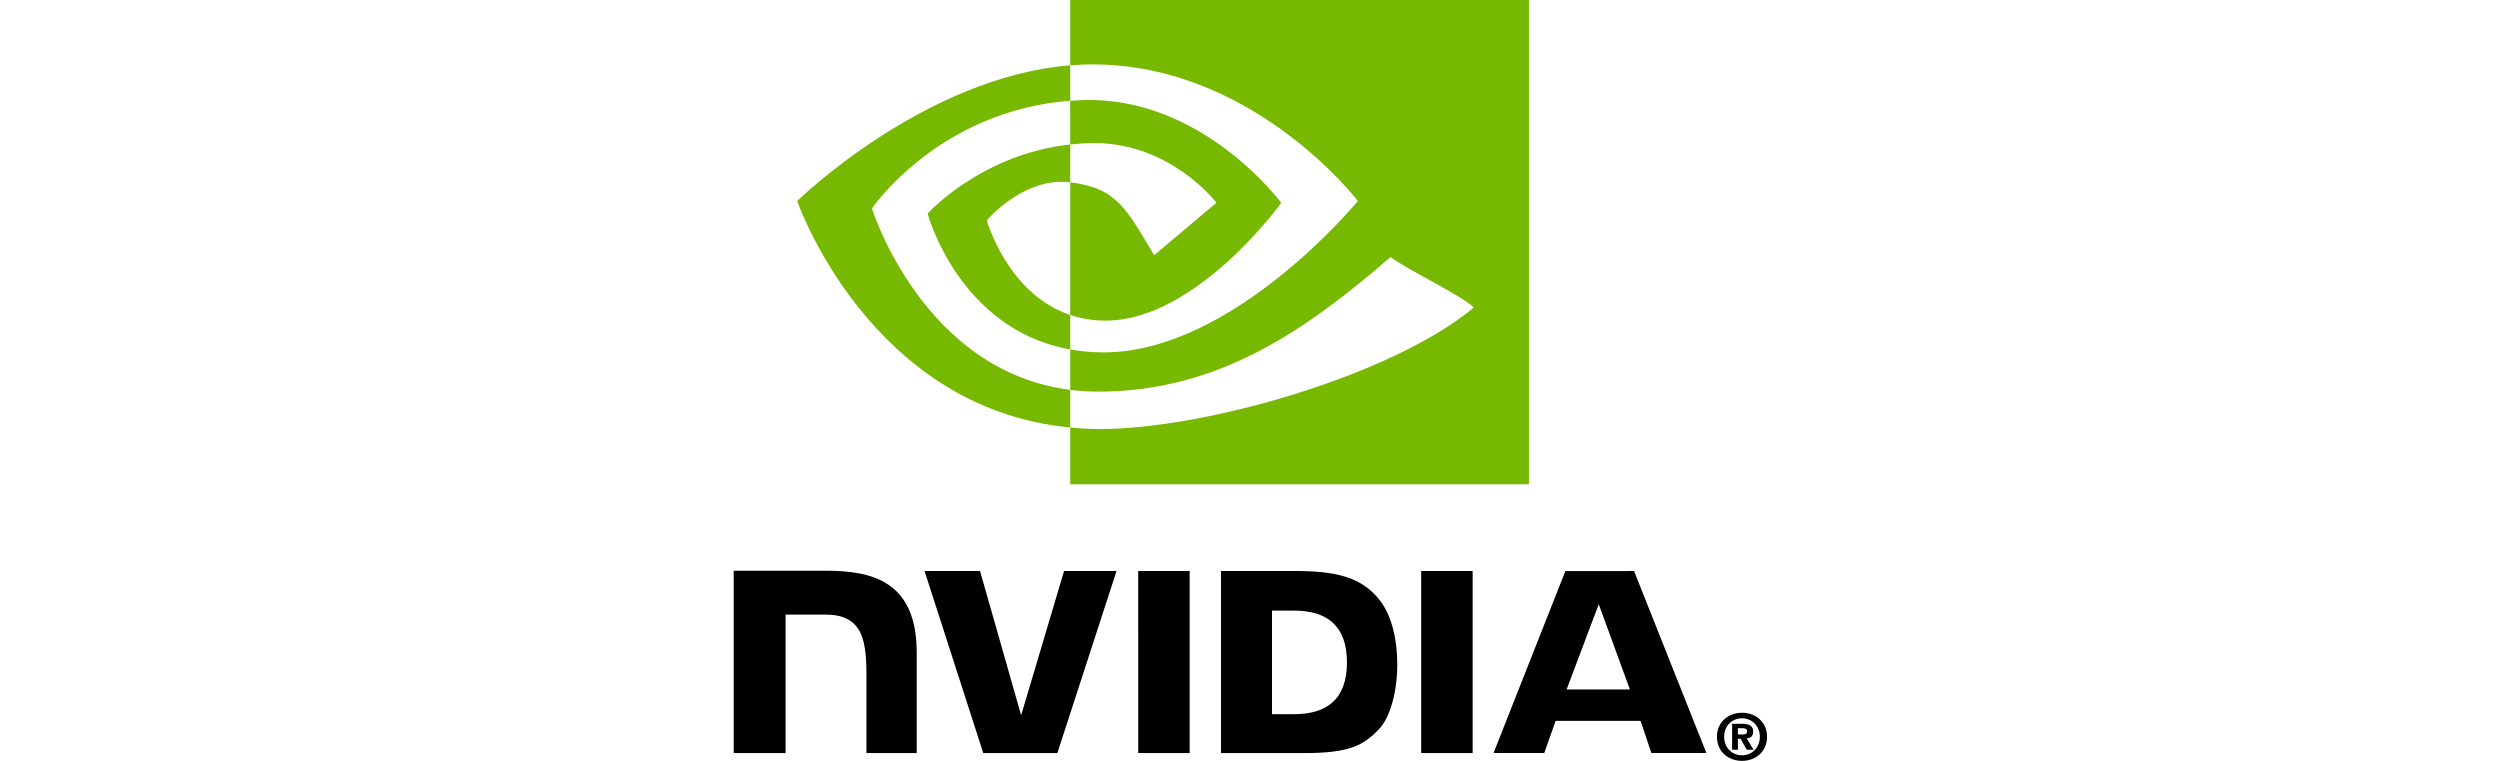 <?xml version="1.0" encoding="UTF-8"?>
<svg width="92px" height="28px" viewBox="0 0 92 28" version="1.1" xmlns="http://www.w3.org/2000/svg" xmlns:xlink="http://www.w3.org/1999/xlink">
    <title>m5-c</title>
    <g id="m5-c" stroke="none" stroke-width="1" fill="none" fill-rule="evenodd">
        <g id="Nvidia" transform="translate(27, 0)" fill-rule="nonzero">
            <path d="M37.762,27.114 C37.762,27.522 37.462,27.796 37.107,27.796 L37.107,27.793 C36.743,27.796 36.449,27.522 36.449,27.114 C36.449,26.706 36.743,26.433 37.107,26.433 C37.462,26.433 37.762,26.706 37.762,27.114 Z M38.027,27.114 C38.027,26.554 37.592,26.229 37.107,26.229 C36.619,26.229 36.184,26.554 36.184,27.114 C36.184,27.674 36.619,28 37.107,28 C37.592,28 38.027,27.674 38.027,27.114 M36.955,27.189 L37.053,27.189 L37.281,27.59 L37.532,27.59 L37.279,27.172 C37.41,27.163 37.517,27.101 37.517,26.925 C37.517,26.706 37.367,26.636 37.112,26.636 L36.742,26.636 L36.742,27.59 L36.955,27.59 L36.955,27.189 M36.955,27.028 L36.955,26.798 L37.102,26.798 C37.183,26.798 37.292,26.804 37.292,26.902 C37.292,27.009 37.235,27.028 37.141,27.028 L36.955,27.028" id="path17" fill="#000000"></path>
            <path d="M31.834,22.236 L32.98,25.373 L30.651,25.373 L31.834,22.236 Z M30.606,21.015 L27.963,27.71 L29.829,27.71 L30.247,26.527 L33.374,26.527 L33.77,27.71 L35.795,27.71 L33.133,21.014 L30.606,21.015 Z M25.3,27.713 L27.193,27.713 L27.193,21.013 L25.3,21.012 L25.3,27.713 Z M12.158,21.012 L10.578,26.322 L9.065,21.013 L7.023,21.012 L9.184,27.713 L11.911,27.713 L14.089,21.012 L12.158,21.012 L12.158,21.012 Z M19.81,22.471 L20.624,22.471 C21.804,22.471 22.568,23.001 22.568,24.377 C22.568,25.752 21.804,26.282 20.624,26.282 L19.81,26.282 L19.81,22.471 Z M17.933,21.012 L17.933,27.713 L21.002,27.713 C22.637,27.713 23.171,27.441 23.749,26.831 C24.156,26.403 24.42,25.463 24.42,24.436 C24.42,23.494 24.197,22.654 23.808,22.131 C23.106,21.195 22.096,21.012 20.589,21.012 L17.933,21.012 L17.933,21.012 Z M0,21.003 L0,27.713 L1.909,27.713 L1.909,22.618 L3.388,22.618 C3.878,22.618 4.227,22.74 4.463,22.992 C4.762,23.311 4.885,23.826 4.885,24.766 L4.885,27.713 L6.735,27.713 L6.735,24.006 C6.735,21.36 5.048,21.003 3.398,21.003 L0,21.003 L0,21.003 Z M14.886,21.012 L14.887,27.713 L16.779,27.713 L16.779,21.012 L14.886,21.012 L14.886,21.012 Z" id="path19" fill="#000000"></path>
            <path d="M5.088,7.671 C5.088,7.671 7.523,4.079 12.384,3.707 L12.384,2.404 C6.999,2.836 2.336,7.397 2.336,7.397 C2.336,7.397 4.977,15.032 12.384,15.731 L12.384,14.346 C6.949,13.662 5.088,7.671 5.088,7.671 Z M12.384,11.591 L12.384,12.859 C8.276,12.127 7.136,7.857 7.136,7.857 C7.136,7.857 9.108,5.672 12.384,5.317 L12.384,6.709 C12.382,6.709 12.38,6.709 12.378,6.709 C10.659,6.502 9.315,8.109 9.315,8.109 C9.315,8.109 10.068,10.813 12.384,11.591 M12.384,0 L12.384,2.404 C12.542,2.392 12.7,2.382 12.859,2.376 C18.981,2.17 22.97,7.397 22.97,7.397 C22.97,7.397 18.389,12.968 13.616,12.968 C13.178,12.968 12.769,12.927 12.384,12.859 L12.384,14.346 C12.713,14.388 13.054,14.412 13.41,14.412 C17.852,14.412 21.064,12.144 24.174,9.459 C24.69,9.872 26.801,10.877 27.235,11.317 C24.278,13.793 17.385,15.788 13.478,15.788 C13.101,15.788 12.74,15.766 12.384,15.731 L12.384,17.82 L29.266,17.82 L29.266,0 L12.384,0 Z M12.384,5.317 L12.384,3.707 C12.541,3.696 12.698,3.688 12.859,3.683 C17.262,3.545 20.15,7.466 20.15,7.466 C20.15,7.466 17.03,11.799 13.686,11.799 C13.204,11.799 12.773,11.721 12.384,11.591 L12.384,6.709 C14.098,6.917 14.443,7.674 15.473,9.391 L17.765,7.459 C17.765,7.459 16.092,5.265 13.272,5.265 C12.966,5.265 12.672,5.286 12.384,5.317" id="path21" fill="#77B900"></path>
        </g>
    </g>
</svg>
